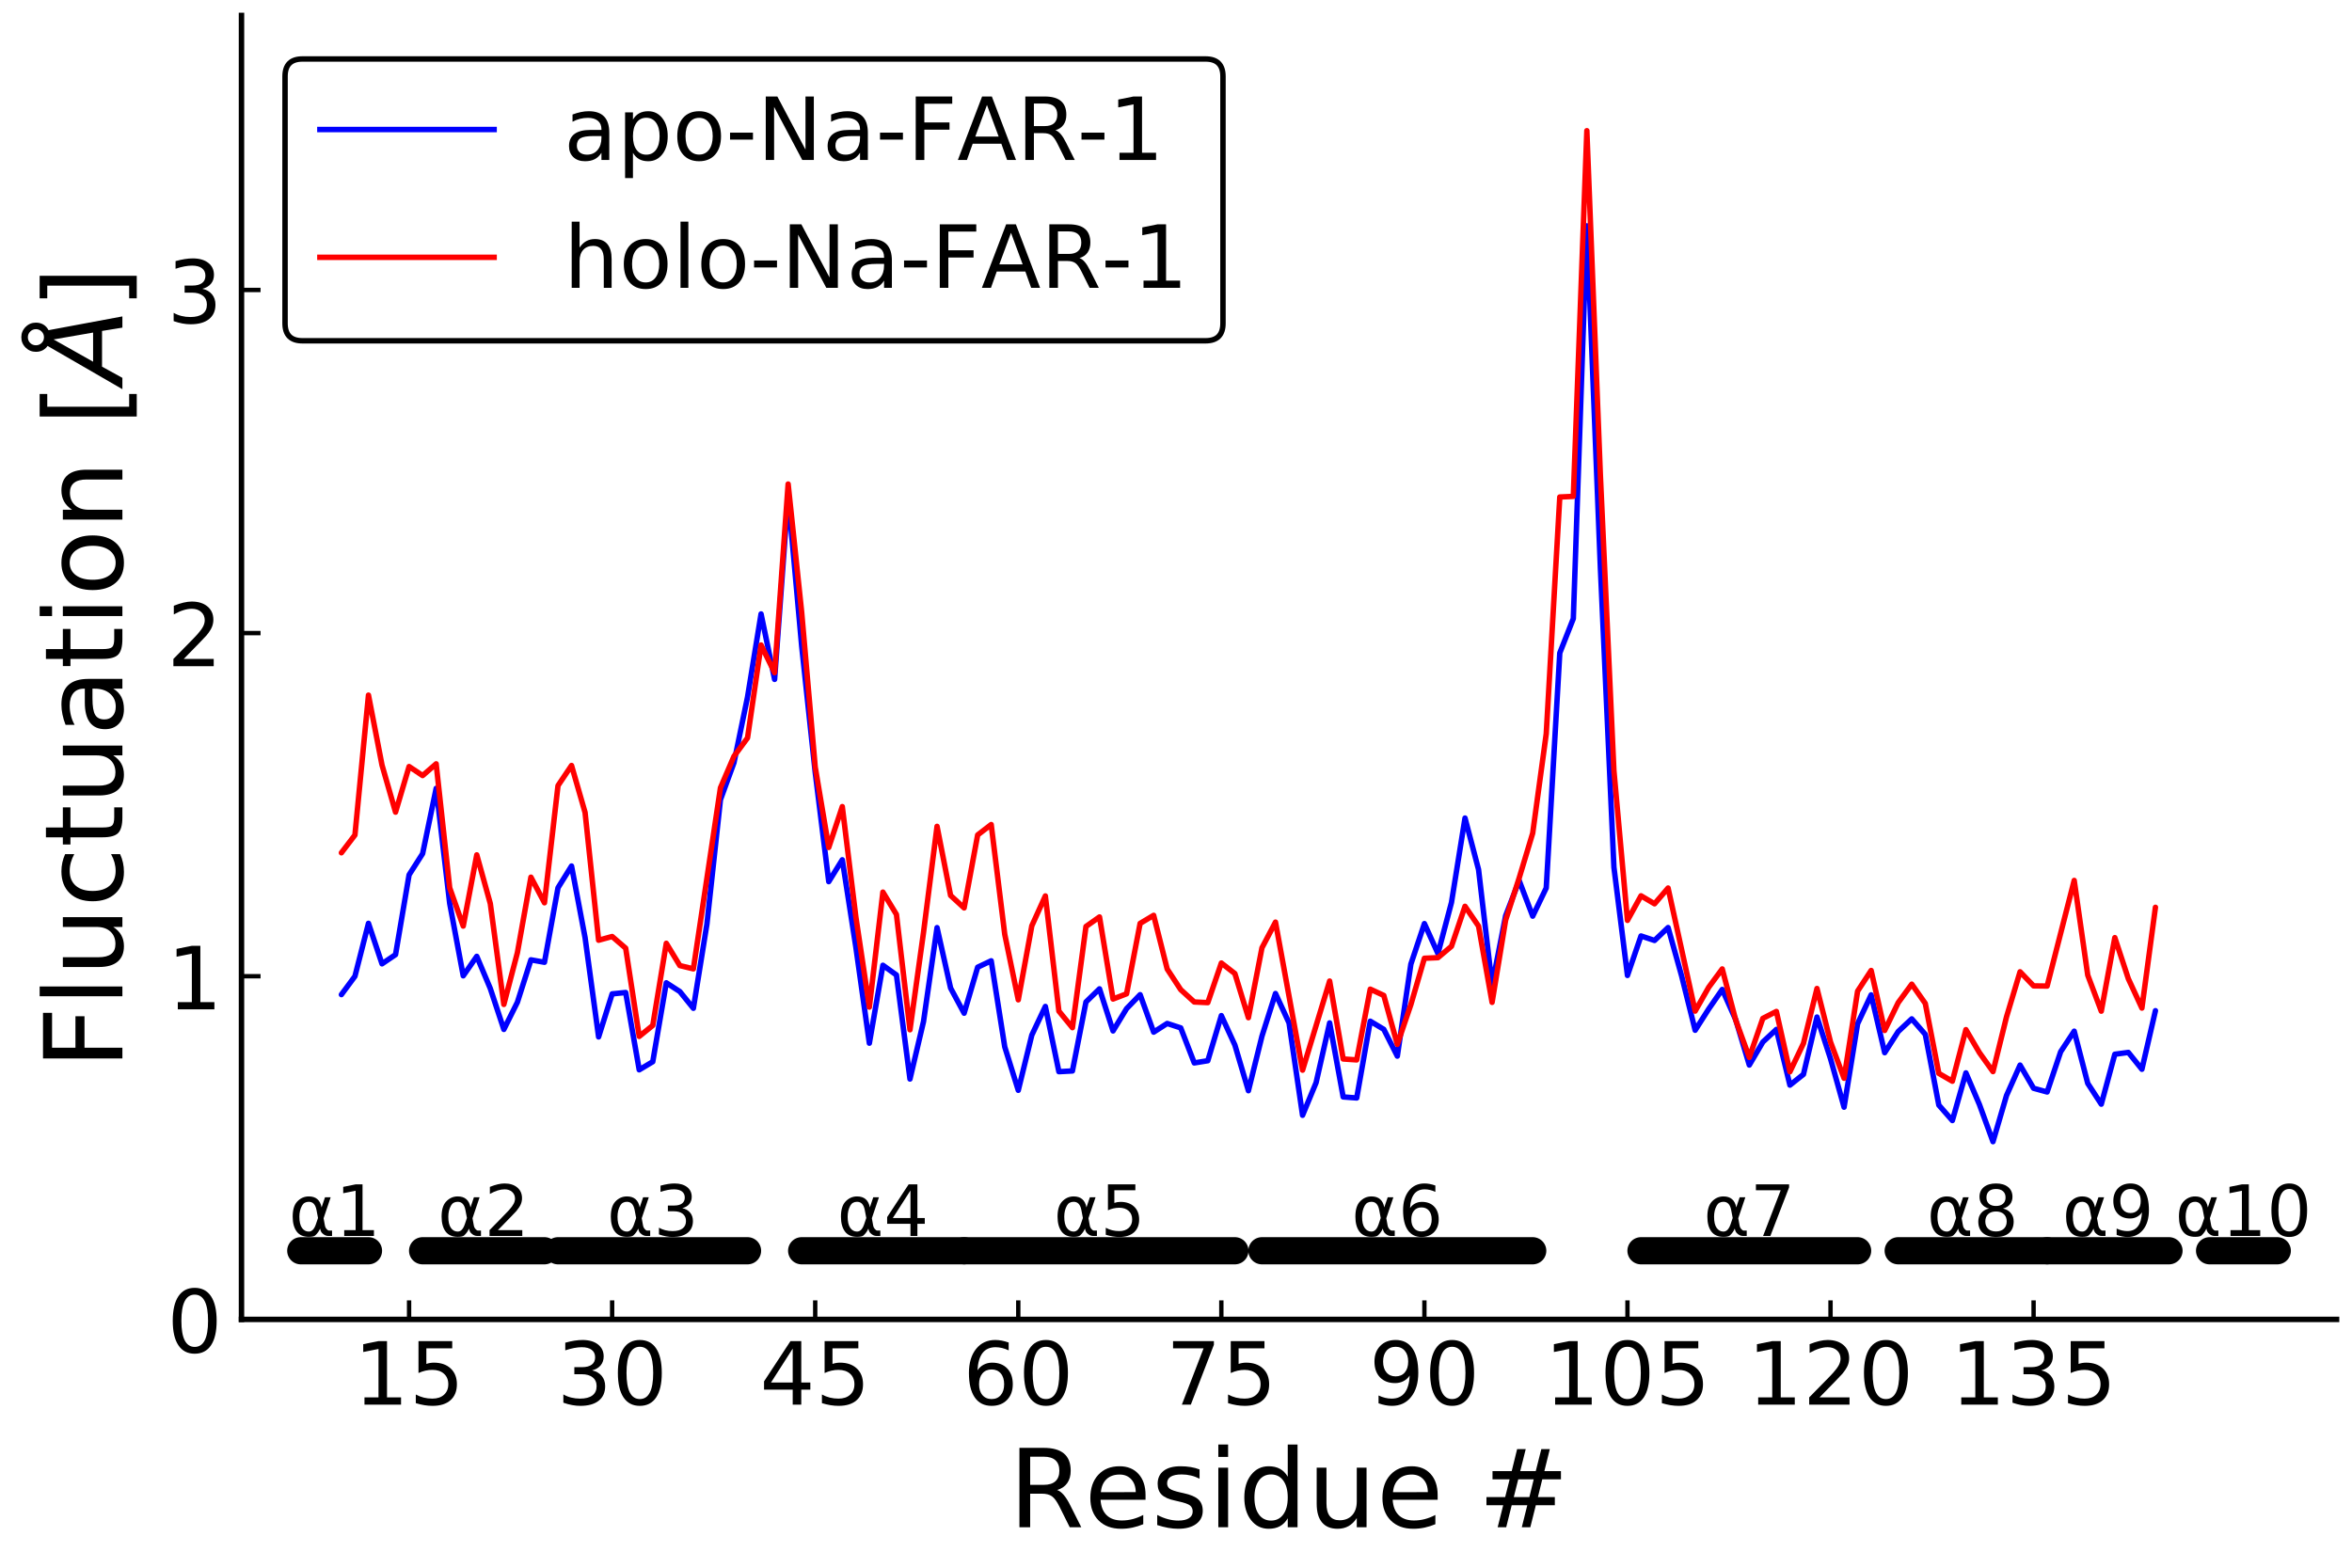 <?xml version="1.0" encoding="utf-8" standalone="no"?>
<!DOCTYPE svg PUBLIC "-//W3C//DTD SVG 1.1//EN"
  "http://www.w3.org/Graphics/SVG/1.1/DTD/svg11.dtd">
<!-- Created with matplotlib (http://matplotlib.org/) -->
<svg height="288pt" version="1.1" viewBox="0 0 432 288" width="432pt" xmlns="http://www.w3.org/2000/svg" xmlns:xlink="http://www.w3.org/1999/xlink">
 <defs>
  <style type="text/css">
*{stroke-linecap:butt;stroke-linejoin:round;}
  </style>
 </defs>
 <g id="figure_1">
  <g id="patch_1">
   <path d="M 0 288 
L 432 288 
L 432 0 
L 0 0 
z
" style="fill:#ffffff;"/>
  </g>
  <g id="axes_1">
   <g id="patch_2">
    <path d="M 44.355 242.385 
L 429.165 242.385 
L 429.165 2.835 
L 44.355 2.835 
z
" style="fill:#ffffff;"/>
   </g>
   <g id="line2d_1">
    <path clip-path="url(#pc7aaa15df4)" d="M 62.705 182.718 
L 65.192 179.352 
L 67.678 169.625 
L 70.165 177.064 
L 72.651 175.374 
L 75.138 160.717 
L 77.624 156.822 
L 80.111 144.831 
L 82.597 165.962 
L 85.084 179.27 
L 87.57 175.689 
L 90.057 181.603 
L 92.543 189.117 
L 95.03 184.124 
L 97.516 176.332 
L 100.003 176.78 
L 102.489 163.094 
L 104.976 159.097 
L 107.462 172.247 
L 109.949 190.491 
L 112.435 182.586 
L 114.922 182.334 
L 117.408 196.537 
L 119.895 195.049 
L 122.381 180.55 
L 124.868 182.157 
L 127.354 185.234 
L 129.841 169.764 
L 132.327 146.912 
L 134.814 140.11 
L 137.3 128.063 
L 139.787 112.788 
L 142.273 124.81 
L 144.76 91.065 
L 147.246 118.683 
L 149.733 141.9 
L 152.219 161.966 
L 154.706 157.95 
L 157.192 173.949 
L 159.679 191.645 
L 162.165 177.328 
L 164.652 179.112 
L 167.138 198.226 
L 169.625 187.667 
L 172.111 170.413 
L 174.598 181.514 
L 177.084 186.135 
L 179.571 177.688 
L 182.057 176.509 
L 184.544 192.313 
L 187.03 200.3 
L 189.517 190.157 
L 192.003 184.893 
L 194.49 196.877 
L 196.976 196.745 
L 199.463 184.074 
L 201.949 181.659 
L 204.436 189.394 
L 206.922 185.297 
L 209.409 182.731 
L 211.895 189.615 
L 214.382 188.02 
L 216.868 188.833 
L 219.355 195.27 
L 221.841 194.866 
L 224.328 186.576 
L 226.814 191.985 
L 229.301 200.376 
L 231.787 190.359 
L 234.274 182.517 
L 236.76 187.919 
L 239.246 204.889 
L 241.733 198.888 
L 244.219 187.919 
L 246.706 201.517 
L 249.192 201.706 
L 251.679 187.604 
L 254.165 189.098 
L 256.652 194.021 
L 259.138 177.127 
L 261.625 169.675 
L 264.111 175.179 
L 266.598 165.792 
L 269.084 150.284 
L 271.571 159.747 
L 274.057 180.96 
L 276.544 168.244 
L 279.03 161.77 
L 281.517 168.307 
L 284.003 163.132 
L 286.49 119.956 
L 288.976 113.646 
L 291.463 41.491 
L 293.949 104.322 
L 296.436 159.331 
L 298.922 179.201 
L 301.409 171.945 
L 303.895 172.771 
L 306.382 170.4 
L 308.868 179.276 
L 311.355 189.268 
L 313.841 185.366 
L 316.328 181.773 
L 318.814 187.358 
L 321.301 195.66 
L 323.787 191.43 
L 326.274 189.111 
L 328.76 199.348 
L 331.247 197.369 
L 333.733 186.841 
L 336.22 194.507 
L 338.706 203.402 
L 341.193 188.07 
L 343.679 182.769 
L 346.166 193.391 
L 348.652 189.501 
L 351.139 187.175 
L 353.625 190.031 
L 356.112 203.017 
L 358.598 205.854 
L 361.085 197.098 
L 363.571 202.923 
L 366.058 209.737 
L 368.544 201.258 
L 371.031 195.667 
L 373.517 199.928 
L 376.004 200.609 
L 378.49 193.214 
L 380.977 189.438 
L 383.463 199.027 
L 385.95 202.847 
L 388.436 193.675 
L 390.923 193.34 
L 393.409 196.436 
L 395.896 185.675 
L 395.896 185.675 
" style="fill:none;stroke:#0000ff;stroke-linecap:round;"/>
   </g>
   <g id="matplotlib.axis_1">
    <g id="xtick_1">
     <g id="line2d_2">
      <defs>
       <path d="M 0 0 
L 0 -3.5 
" id="me54f080205" style="stroke:#000000;stroke-width:0.8;"/>
      </defs>
      <g>
       <use style="stroke:#000000;stroke-width:0.8;" x="75.138" xlink:href="#me54f080205" y="242.385"/>
      </g>
     </g>
     <g id="text_1">
      <!-- 15 -->
      <defs>
       <path d="M 12.406 8.297 
L 28.516 8.297 
L 28.516 63.922 
L 10.984 60.406 
L 10.984 69.391 
L 28.422 72.906 
L 38.281 72.906 
L 38.281 8.297 
L 54.391 8.297 
L 54.391 0 
L 12.406 0 
z
" id="DejaVuSans-31"/>
       <path d="M 10.797 72.906 
L 49.516 72.906 
L 49.516 64.594 
L 19.828 64.594 
L 19.828 46.734 
Q 21.969 47.469 24.109 47.828 
Q 26.266 48.188 28.422 48.188 
Q 40.625 48.188 47.75 41.5 
Q 54.891 34.812 54.891 23.391 
Q 54.891 11.625 47.562 5.094 
Q 40.234 -1.422 26.906 -1.422 
Q 22.312 -1.422 17.547 -0.641 
Q 12.797 0.141 7.719 1.703 
L 7.719 11.625 
Q 12.109 9.234 16.797 8.062 
Q 21.484 6.891 26.703 6.891 
Q 35.156 6.891 40.078 11.328 
Q 45.016 15.766 45.016 23.391 
Q 45.016 31 40.078 35.438 
Q 35.156 39.891 26.703 39.891 
Q 22.75 39.891 18.812 39.016 
Q 14.891 38.141 10.797 36.281 
z
" id="DejaVuSans-35"/>
      </defs>
      <g transform="translate(64.958 258.043)scale(0.16 -0.16)">
       <use xlink:href="#DejaVuSans-31"/>
       <use x="63.623" xlink:href="#DejaVuSans-35"/>
      </g>
     </g>
    </g>
    <g id="xtick_2">
     <g id="line2d_3">
      <g>
       <use style="stroke:#000000;stroke-width:0.8;" x="112.435" xlink:href="#me54f080205" y="242.385"/>
      </g>
     </g>
     <g id="text_2">
      <!-- 30 -->
      <defs>
       <path d="M 40.578 39.312 
Q 47.656 37.797 51.625 33 
Q 55.609 28.219 55.609 21.188 
Q 55.609 10.406 48.188 4.484 
Q 40.766 -1.422 27.094 -1.422 
Q 22.516 -1.422 17.656 -0.516 
Q 12.797 0.391 7.625 2.203 
L 7.625 11.719 
Q 11.719 9.328 16.594 8.109 
Q 21.484 6.891 26.812 6.891 
Q 36.078 6.891 40.938 10.547 
Q 45.797 14.203 45.797 21.188 
Q 45.797 27.641 41.281 31.266 
Q 36.766 34.906 28.719 34.906 
L 20.219 34.906 
L 20.219 43.016 
L 29.109 43.016 
Q 36.375 43.016 40.234 45.922 
Q 44.094 48.828 44.094 54.297 
Q 44.094 59.906 40.109 62.906 
Q 36.141 65.922 28.719 65.922 
Q 24.656 65.922 20.016 65.031 
Q 15.375 64.156 9.812 62.312 
L 9.812 71.094 
Q 15.438 72.656 20.344 73.438 
Q 25.25 74.219 29.594 74.219 
Q 40.828 74.219 47.359 69.109 
Q 53.906 64.016 53.906 55.328 
Q 53.906 49.266 50.438 45.094 
Q 46.969 40.922 40.578 39.312 
z
" id="DejaVuSans-33"/>
       <path d="M 31.781 66.406 
Q 24.172 66.406 20.328 58.906 
Q 16.5 51.422 16.5 36.375 
Q 16.5 21.391 20.328 13.891 
Q 24.172 6.391 31.781 6.391 
Q 39.453 6.391 43.281 13.891 
Q 47.125 21.391 47.125 36.375 
Q 47.125 51.422 43.281 58.906 
Q 39.453 66.406 31.781 66.406 
z
M 31.781 74.219 
Q 44.047 74.219 50.516 64.516 
Q 56.984 54.828 56.984 36.375 
Q 56.984 17.969 50.516 8.266 
Q 44.047 -1.422 31.781 -1.422 
Q 19.531 -1.422 13.062 8.266 
Q 6.594 17.969 6.594 36.375 
Q 6.594 54.828 13.062 64.516 
Q 19.531 74.219 31.781 74.219 
z
" id="DejaVuSans-30"/>
      </defs>
      <g transform="translate(102.255 258.043)scale(0.16 -0.16)">
       <use xlink:href="#DejaVuSans-33"/>
       <use x="63.623" xlink:href="#DejaVuSans-30"/>
      </g>
     </g>
    </g>
    <g id="xtick_3">
     <g id="line2d_4">
      <g>
       <use style="stroke:#000000;stroke-width:0.8;" x="149.733" xlink:href="#me54f080205" y="242.385"/>
      </g>
     </g>
     <g id="text_3">
      <!-- 45 -->
      <defs>
       <path d="M 37.797 64.312 
L 12.891 25.391 
L 37.797 25.391 
z
M 35.203 72.906 
L 47.609 72.906 
L 47.609 25.391 
L 58.016 25.391 
L 58.016 17.188 
L 47.609 17.188 
L 47.609 0 
L 37.797 0 
L 37.797 17.188 
L 4.891 17.188 
L 4.891 26.703 
z
" id="DejaVuSans-34"/>
      </defs>
      <g transform="translate(139.553 258.043)scale(0.16 -0.16)">
       <use xlink:href="#DejaVuSans-34"/>
       <use x="63.623" xlink:href="#DejaVuSans-35"/>
      </g>
     </g>
    </g>
    <g id="xtick_4">
     <g id="line2d_5">
      <g>
       <use style="stroke:#000000;stroke-width:0.8;" x="187.03" xlink:href="#me54f080205" y="242.385"/>
      </g>
     </g>
     <g id="text_4">
      <!-- 60 -->
      <defs>
       <path d="M 33.016 40.375 
Q 26.375 40.375 22.484 35.828 
Q 18.609 31.297 18.609 23.391 
Q 18.609 15.531 22.484 10.953 
Q 26.375 6.391 33.016 6.391 
Q 39.656 6.391 43.531 10.953 
Q 47.406 15.531 47.406 23.391 
Q 47.406 31.297 43.531 35.828 
Q 39.656 40.375 33.016 40.375 
z
M 52.594 71.297 
L 52.594 62.312 
Q 48.875 64.062 45.094 64.984 
Q 41.312 65.922 37.594 65.922 
Q 27.828 65.922 22.672 59.328 
Q 17.531 52.734 16.797 39.406 
Q 19.672 43.656 24.016 45.922 
Q 28.375 48.188 33.594 48.188 
Q 44.578 48.188 50.953 41.516 
Q 57.328 34.859 57.328 23.391 
Q 57.328 12.156 50.688 5.359 
Q 44.047 -1.422 33.016 -1.422 
Q 20.359 -1.422 13.672 8.266 
Q 6.984 17.969 6.984 36.375 
Q 6.984 53.656 15.188 63.938 
Q 23.391 74.219 37.203 74.219 
Q 40.922 74.219 44.703 73.484 
Q 48.484 72.75 52.594 71.297 
z
" id="DejaVuSans-36"/>
      </defs>
      <g transform="translate(176.85 258.043)scale(0.16 -0.16)">
       <use xlink:href="#DejaVuSans-36"/>
       <use x="63.623" xlink:href="#DejaVuSans-30"/>
      </g>
     </g>
    </g>
    <g id="xtick_5">
     <g id="line2d_6">
      <g>
       <use style="stroke:#000000;stroke-width:0.8;" x="224.328" xlink:href="#me54f080205" y="242.385"/>
      </g>
     </g>
     <g id="text_5">
      <!-- 75 -->
      <defs>
       <path d="M 8.203 72.906 
L 55.078 72.906 
L 55.078 68.703 
L 28.609 0 
L 18.312 0 
L 43.219 64.594 
L 8.203 64.594 
z
" id="DejaVuSans-37"/>
      </defs>
      <g transform="translate(214.148 258.043)scale(0.16 -0.16)">
       <use xlink:href="#DejaVuSans-37"/>
       <use x="63.623" xlink:href="#DejaVuSans-35"/>
      </g>
     </g>
    </g>
    <g id="xtick_6">
     <g id="line2d_7">
      <g>
       <use style="stroke:#000000;stroke-width:0.8;" x="261.625" xlink:href="#me54f080205" y="242.385"/>
      </g>
     </g>
     <g id="text_6">
      <!-- 90 -->
      <defs>
       <path d="M 10.984 1.516 
L 10.984 10.5 
Q 14.703 8.734 18.5 7.812 
Q 22.312 6.891 25.984 6.891 
Q 35.75 6.891 40.891 13.453 
Q 46.047 20.016 46.781 33.406 
Q 43.953 29.203 39.594 26.953 
Q 35.25 24.703 29.984 24.703 
Q 19.047 24.703 12.672 31.312 
Q 6.297 37.938 6.297 49.422 
Q 6.297 60.641 12.938 67.422 
Q 19.578 74.219 30.609 74.219 
Q 43.266 74.219 49.922 64.516 
Q 56.594 54.828 56.594 36.375 
Q 56.594 19.141 48.406 8.859 
Q 40.234 -1.422 26.422 -1.422 
Q 22.703 -1.422 18.891 -0.688 
Q 15.094 0.047 10.984 1.516 
z
M 30.609 32.422 
Q 37.25 32.422 41.125 36.953 
Q 45.016 41.5 45.016 49.422 
Q 45.016 57.281 41.125 61.844 
Q 37.25 66.406 30.609 66.406 
Q 23.969 66.406 20.094 61.844 
Q 16.219 57.281 16.219 49.422 
Q 16.219 41.5 20.094 36.953 
Q 23.969 32.422 30.609 32.422 
z
" id="DejaVuSans-39"/>
      </defs>
      <g transform="translate(251.445 258.043)scale(0.16 -0.16)">
       <use xlink:href="#DejaVuSans-39"/>
       <use x="63.623" xlink:href="#DejaVuSans-30"/>
      </g>
     </g>
    </g>
    <g id="xtick_7">
     <g id="line2d_8">
      <g>
       <use style="stroke:#000000;stroke-width:0.8;" x="298.922" xlink:href="#me54f080205" y="242.385"/>
      </g>
     </g>
     <g id="text_7">
      <!-- 105 -->
      <g transform="translate(283.652 258.043)scale(0.16 -0.16)">
       <use xlink:href="#DejaVuSans-31"/>
       <use x="63.623" xlink:href="#DejaVuSans-30"/>
       <use x="127.246" xlink:href="#DejaVuSans-35"/>
      </g>
     </g>
    </g>
    <g id="xtick_8">
     <g id="line2d_9">
      <g>
       <use style="stroke:#000000;stroke-width:0.8;" x="336.22" xlink:href="#me54f080205" y="242.385"/>
      </g>
     </g>
     <g id="text_8">
      <!-- 120 -->
      <defs>
       <path d="M 19.188 8.297 
L 53.609 8.297 
L 53.609 0 
L 7.328 0 
L 7.328 8.297 
Q 12.938 14.109 22.625 23.891 
Q 32.328 33.688 34.812 36.531 
Q 39.547 41.844 41.422 45.531 
Q 43.312 49.219 43.312 52.781 
Q 43.312 58.594 39.234 62.25 
Q 35.156 65.922 28.609 65.922 
Q 23.969 65.922 18.812 64.312 
Q 13.672 62.703 7.812 59.422 
L 7.812 69.391 
Q 13.766 71.781 18.938 73 
Q 24.125 74.219 28.422 74.219 
Q 39.75 74.219 46.484 68.547 
Q 53.219 62.891 53.219 53.422 
Q 53.219 48.922 51.531 44.891 
Q 49.859 40.875 45.406 35.406 
Q 44.188 33.984 37.641 27.219 
Q 31.109 20.453 19.188 8.297 
z
" id="DejaVuSans-32"/>
      </defs>
      <g transform="translate(320.95 258.043)scale(0.16 -0.16)">
       <use xlink:href="#DejaVuSans-31"/>
       <use x="63.623" xlink:href="#DejaVuSans-32"/>
       <use x="127.246" xlink:href="#DejaVuSans-30"/>
      </g>
     </g>
    </g>
    <g id="xtick_9">
     <g id="line2d_10">
      <g>
       <use style="stroke:#000000;stroke-width:0.8;" x="373.517" xlink:href="#me54f080205" y="242.385"/>
      </g>
     </g>
     <g id="text_9">
      <!-- 135 -->
      <g transform="translate(358.247 258.043)scale(0.16 -0.16)">
       <use xlink:href="#DejaVuSans-31"/>
       <use x="63.623" xlink:href="#DejaVuSans-33"/>
       <use x="127.246" xlink:href="#DejaVuSans-35"/>
      </g>
     </g>
    </g>
    <g id="text_10">
     <!-- Residue # -->
     <defs>
      <path d="M 44.391 34.188 
Q 47.562 33.109 50.562 29.594 
Q 53.562 26.078 56.594 19.922 
L 66.609 0 
L 56 0 
L 46.688 18.703 
Q 43.062 26.031 39.672 28.422 
Q 36.281 30.812 30.422 30.812 
L 19.672 30.812 
L 19.672 0 
L 9.812 0 
L 9.812 72.906 
L 32.078 72.906 
Q 44.578 72.906 50.734 67.672 
Q 56.891 62.453 56.891 51.906 
Q 56.891 45.016 53.688 40.469 
Q 50.484 35.938 44.391 34.188 
z
M 19.672 64.797 
L 19.672 38.922 
L 32.078 38.922 
Q 39.203 38.922 42.844 42.219 
Q 46.484 45.516 46.484 51.906 
Q 46.484 58.297 42.844 61.547 
Q 39.203 64.797 32.078 64.797 
z
" id="DejaVuSans-52"/>
      <path d="M 56.203 29.594 
L 56.203 25.203 
L 14.891 25.203 
Q 15.484 15.922 20.484 11.062 
Q 25.484 6.203 34.422 6.203 
Q 39.594 6.203 44.453 7.469 
Q 49.312 8.734 54.109 11.281 
L 54.109 2.781 
Q 49.266 0.734 44.188 -0.344 
Q 39.109 -1.422 33.891 -1.422 
Q 20.797 -1.422 13.156 6.188 
Q 5.516 13.812 5.516 26.812 
Q 5.516 40.234 12.766 48.109 
Q 20.016 56 32.328 56 
Q 43.359 56 49.781 48.891 
Q 56.203 41.797 56.203 29.594 
z
M 47.219 32.234 
Q 47.125 39.594 43.094 43.984 
Q 39.062 48.391 32.422 48.391 
Q 24.906 48.391 20.391 44.141 
Q 15.875 39.891 15.188 32.172 
z
" id="DejaVuSans-65"/>
      <path d="M 44.281 53.078 
L 44.281 44.578 
Q 40.484 46.531 36.375 47.5 
Q 32.281 48.484 27.875 48.484 
Q 21.188 48.484 17.844 46.438 
Q 14.5 44.391 14.5 40.281 
Q 14.5 37.156 16.891 35.375 
Q 19.281 33.594 26.516 31.984 
L 29.594 31.297 
Q 39.156 29.25 43.188 25.516 
Q 47.219 21.781 47.219 15.094 
Q 47.219 7.469 41.188 3.016 
Q 35.156 -1.422 24.609 -1.422 
Q 20.219 -1.422 15.453 -0.562 
Q 10.688 0.297 5.422 2 
L 5.422 11.281 
Q 10.406 8.688 15.234 7.391 
Q 20.062 6.109 24.812 6.109 
Q 31.156 6.109 34.562 8.281 
Q 37.984 10.453 37.984 14.406 
Q 37.984 18.062 35.516 20.016 
Q 33.062 21.969 24.703 23.781 
L 21.578 24.516 
Q 13.234 26.266 9.516 29.906 
Q 5.812 33.547 5.812 39.891 
Q 5.812 47.609 11.281 51.797 
Q 16.75 56 26.812 56 
Q 31.781 56 36.172 55.266 
Q 40.578 54.547 44.281 53.078 
z
" id="DejaVuSans-73"/>
      <path d="M 9.422 54.688 
L 18.406 54.688 
L 18.406 0 
L 9.422 0 
z
M 9.422 75.984 
L 18.406 75.984 
L 18.406 64.594 
L 9.422 64.594 
z
" id="DejaVuSans-69"/>
      <path d="M 45.406 46.391 
L 45.406 75.984 
L 54.391 75.984 
L 54.391 0 
L 45.406 0 
L 45.406 8.203 
Q 42.578 3.328 38.25 0.953 
Q 33.938 -1.422 27.875 -1.422 
Q 17.969 -1.422 11.734 6.484 
Q 5.516 14.406 5.516 27.297 
Q 5.516 40.188 11.734 48.094 
Q 17.969 56 27.875 56 
Q 33.938 56 38.25 53.625 
Q 42.578 51.266 45.406 46.391 
z
M 14.797 27.297 
Q 14.797 17.391 18.875 11.75 
Q 22.953 6.109 30.078 6.109 
Q 37.203 6.109 41.297 11.75 
Q 45.406 17.391 45.406 27.297 
Q 45.406 37.203 41.297 42.844 
Q 37.203 48.484 30.078 48.484 
Q 22.953 48.484 18.875 42.844 
Q 14.797 37.203 14.797 27.297 
z
" id="DejaVuSans-64"/>
      <path d="M 8.5 21.578 
L 8.5 54.688 
L 17.484 54.688 
L 17.484 21.922 
Q 17.484 14.156 20.5 10.266 
Q 23.531 6.391 29.594 6.391 
Q 36.859 6.391 41.078 11.031 
Q 45.312 15.672 45.312 23.688 
L 45.312 54.688 
L 54.297 54.688 
L 54.297 0 
L 45.312 0 
L 45.312 8.406 
Q 42.047 3.422 37.719 1 
Q 33.406 -1.422 27.688 -1.422 
Q 18.266 -1.422 13.375 4.438 
Q 8.5 10.297 8.5 21.578 
z
M 31.109 56 
z
" id="DejaVuSans-75"/>
      <path id="DejaVuSans-20"/>
      <path d="M 51.125 44 
L 36.922 44 
L 32.812 27.688 
L 47.125 27.688 
z
M 43.797 71.781 
L 38.719 51.516 
L 52.984 51.516 
L 58.109 71.781 
L 65.922 71.781 
L 60.891 51.516 
L 76.125 51.516 
L 76.125 44 
L 58.984 44 
L 54.984 27.688 
L 70.516 27.688 
L 70.516 20.219 
L 53.078 20.219 
L 48 0 
L 40.188 0 
L 45.219 20.219 
L 30.906 20.219 
L 25.875 0 
L 18.016 0 
L 23.094 20.219 
L 7.719 20.219 
L 7.719 27.688 
L 24.906 27.688 
L 29 44 
L 13.281 44 
L 13.281 51.516 
L 30.906 51.516 
L 35.891 71.781 
z
" id="DejaVuSans-23"/>
     </defs>
     <g transform="translate(185.28 280.567)scale(0.2 -0.2)">
      <use xlink:href="#DejaVuSans-52"/>
      <use x="69.42" xlink:href="#DejaVuSans-65"/>
      <use x="130.943" xlink:href="#DejaVuSans-73"/>
      <use x="183.043" xlink:href="#DejaVuSans-69"/>
      <use x="210.826" xlink:href="#DejaVuSans-64"/>
      <use x="274.303" xlink:href="#DejaVuSans-75"/>
      <use x="337.682" xlink:href="#DejaVuSans-65"/>
      <use x="399.205" xlink:href="#DejaVuSans-20"/>
      <use x="430.992" xlink:href="#DejaVuSans-23"/>
     </g>
    </g>
   </g>
   <g id="matplotlib.axis_2">
    <g id="ytick_1">
     <g id="line2d_11">
      <defs>
       <path d="M 0 0 
L 3.5 0 
" id="m2b43a409d4" style="stroke:#000000;stroke-width:0.8;"/>
      </defs>
      <g>
       <use style="stroke:#000000;stroke-width:0.8;" x="44.355" xlink:href="#m2b43a409d4" y="242.385"/>
      </g>
     </g>
     <g id="text_11">
      <!-- 0 -->
      <g transform="translate(30.675 248.464)scale(0.16 -0.16)">
       <use xlink:href="#DejaVuSans-30"/>
      </g>
     </g>
    </g>
    <g id="ytick_2">
     <g id="line2d_12">
      <g>
       <use style="stroke:#000000;stroke-width:0.8;" x="44.355" xlink:href="#m2b43a409d4" y="179.346"/>
      </g>
     </g>
     <g id="text_12">
      <!-- 1 -->
      <g transform="translate(30.675 185.424)scale(0.16 -0.16)">
       <use xlink:href="#DejaVuSans-31"/>
      </g>
     </g>
    </g>
    <g id="ytick_3">
     <g id="line2d_13">
      <g>
       <use style="stroke:#000000;stroke-width:0.8;" x="44.355" xlink:href="#m2b43a409d4" y="116.306"/>
      </g>
     </g>
     <g id="text_13">
      <!-- 2 -->
      <g transform="translate(30.675 122.385)scale(0.16 -0.16)">
       <use xlink:href="#DejaVuSans-32"/>
      </g>
     </g>
    </g>
    <g id="ytick_4">
     <g id="line2d_14">
      <g>
       <use style="stroke:#000000;stroke-width:0.8;" x="44.355" xlink:href="#m2b43a409d4" y="53.266"/>
      </g>
     </g>
     <g id="text_14">
      <!-- 3 -->
      <g transform="translate(30.675 59.345)scale(0.16 -0.16)">
       <use xlink:href="#DejaVuSans-33"/>
      </g>
     </g>
    </g>
    <g id="text_15">
     <!-- Fluctuation $[\AA]$ -->
     <defs>
      <path d="M 9.812 72.906 
L 51.703 72.906 
L 51.703 64.594 
L 19.672 64.594 
L 19.672 43.109 
L 48.578 43.109 
L 48.578 34.812 
L 19.672 34.812 
L 19.672 0 
L 9.812 0 
z
" id="DejaVuSans-46"/>
      <path d="M 9.422 75.984 
L 18.406 75.984 
L 18.406 0 
L 9.422 0 
z
" id="DejaVuSans-6c"/>
      <path d="M 48.781 52.594 
L 48.781 44.188 
Q 44.969 46.297 41.141 47.344 
Q 37.312 48.391 33.406 48.391 
Q 24.656 48.391 19.812 42.844 
Q 14.984 37.312 14.984 27.297 
Q 14.984 17.281 19.812 11.734 
Q 24.656 6.203 33.406 6.203 
Q 37.312 6.203 41.141 7.25 
Q 44.969 8.297 48.781 10.406 
L 48.781 2.094 
Q 45.016 0.344 40.984 -0.531 
Q 36.969 -1.422 32.422 -1.422 
Q 20.062 -1.422 12.781 6.344 
Q 5.516 14.109 5.516 27.297 
Q 5.516 40.672 12.859 48.328 
Q 20.219 56 33.016 56 
Q 37.156 56 41.109 55.141 
Q 45.062 54.297 48.781 52.594 
z
" id="DejaVuSans-63"/>
      <path d="M 18.312 70.219 
L 18.312 54.688 
L 36.812 54.688 
L 36.812 47.703 
L 18.312 47.703 
L 18.312 18.016 
Q 18.312 11.328 20.141 9.422 
Q 21.969 7.516 27.594 7.516 
L 36.812 7.516 
L 36.812 0 
L 27.594 0 
Q 17.188 0 13.234 3.875 
Q 9.281 7.766 9.281 18.016 
L 9.281 47.703 
L 2.688 47.703 
L 2.688 54.688 
L 9.281 54.688 
L 9.281 70.219 
z
" id="DejaVuSans-74"/>
      <path d="M 34.281 27.484 
Q 23.391 27.484 19.188 25 
Q 14.984 22.516 14.984 16.5 
Q 14.984 11.719 18.141 8.906 
Q 21.297 6.109 26.703 6.109 
Q 34.188 6.109 38.703 11.406 
Q 43.219 16.703 43.219 25.484 
L 43.219 27.484 
z
M 52.203 31.203 
L 52.203 0 
L 43.219 0 
L 43.219 8.297 
Q 40.141 3.328 35.547 0.953 
Q 30.953 -1.422 24.312 -1.422 
Q 15.922 -1.422 10.953 3.297 
Q 6 8.016 6 15.922 
Q 6 25.141 12.172 29.828 
Q 18.359 34.516 30.609 34.516 
L 43.219 34.516 
L 43.219 35.406 
Q 43.219 41.609 39.141 45 
Q 35.062 48.391 27.688 48.391 
Q 23 48.391 18.547 47.266 
Q 14.109 46.141 10.016 43.891 
L 10.016 52.203 
Q 14.938 54.109 19.578 55.047 
Q 24.219 56 28.609 56 
Q 40.484 56 46.344 49.844 
Q 52.203 43.703 52.203 31.203 
z
" id="DejaVuSans-61"/>
      <path d="M 30.609 48.391 
Q 23.391 48.391 19.188 42.75 
Q 14.984 37.109 14.984 27.297 
Q 14.984 17.484 19.156 11.844 
Q 23.344 6.203 30.609 6.203 
Q 37.797 6.203 41.984 11.859 
Q 46.188 17.531 46.188 27.297 
Q 46.188 37.016 41.984 42.703 
Q 37.797 48.391 30.609 48.391 
z
M 30.609 56 
Q 42.328 56 49.016 48.375 
Q 55.719 40.766 55.719 27.297 
Q 55.719 13.875 49.016 6.219 
Q 42.328 -1.422 30.609 -1.422 
Q 18.844 -1.422 12.172 6.219 
Q 5.516 13.875 5.516 27.297 
Q 5.516 40.766 12.172 48.375 
Q 18.844 56 30.609 56 
z
" id="DejaVuSans-6f"/>
      <path d="M 54.891 33.016 
L 54.891 0 
L 45.906 0 
L 45.906 32.719 
Q 45.906 40.484 42.875 44.328 
Q 39.844 48.188 33.797 48.188 
Q 26.516 48.188 22.312 43.547 
Q 18.109 38.922 18.109 30.906 
L 18.109 0 
L 9.078 0 
L 9.078 54.688 
L 18.109 54.688 
L 18.109 46.188 
Q 21.344 51.125 25.703 53.562 
Q 30.078 56 35.797 56 
Q 45.219 56 50.047 50.172 
Q 54.891 44.344 54.891 33.016 
z
" id="DejaVuSans-6e"/>
      <path d="M 8.594 75.984 
L 29.297 75.984 
L 29.297 69 
L 17.578 69 
L 17.578 -6.203 
L 29.297 -6.203 
L 29.297 -13.188 
L 8.594 -13.188 
z
" id="DejaVuSans-5b"/>
      <path d="M 49.812 79.391 
Q 49.812 82.469 47.625 84.641 
Q 45.453 86.812 42.391 86.812 
Q 39.266 86.812 37.141 84.688 
Q 35.016 82.562 35.016 79.391 
Q 35.016 76.312 37.141 74.156 
Q 39.266 72.016 42.391 72.016 
Q 45.453 72.016 47.625 74.156 
Q 49.812 76.312 49.812 79.391 
z
M 34.422 68.703 
Q 31.781 70.516 30.391 73.266 
Q 29 76.031 29 79.391 
Q 29 84.969 32.906 88.891 
Q 36.812 92.828 42.391 92.828 
Q 47.953 92.828 51.875 88.891 
Q 55.812 84.969 55.812 79.391 
Q 55.812 75.531 54.031 72.547 
Q 52.25 69.578 48.875 67.828 
L 61.531 0 
L 51.219 0 
L 48.188 18.703 
L 15.375 18.703 
L 5.078 0 
L -5.328 0 
z
M 40.375 63.188 
L 19.922 26.906 
L 46.688 26.906 
z
" id="DejaVuSans-Oblique-c5"/>
      <path d="M 30.422 75.984 
L 30.422 -13.188 
L 9.719 -13.188 
L 9.719 -6.203 
L 21.391 -6.203 
L 21.391 69 
L 9.719 69 
L 9.719 75.984 
z
" id="DejaVuSans-5d"/>
     </defs>
     <g transform="translate(22.515 196.41)rotate(-90)scale(0.2 -0.2)">
      <use transform="translate(0 0.172)" xlink:href="#DejaVuSans-46"/>
      <use transform="translate(57.52 0.172)" xlink:href="#DejaVuSans-6c"/>
      <use transform="translate(85.303 0.172)" xlink:href="#DejaVuSans-75"/>
      <use transform="translate(148.682 0.172)" xlink:href="#DejaVuSans-63"/>
      <use transform="translate(203.662 0.172)" xlink:href="#DejaVuSans-74"/>
      <use transform="translate(242.871 0.172)" xlink:href="#DejaVuSans-75"/>
      <use transform="translate(306.25 0.172)" xlink:href="#DejaVuSans-61"/>
      <use transform="translate(367.529 0.172)" xlink:href="#DejaVuSans-74"/>
      <use transform="translate(406.738 0.172)" xlink:href="#DejaVuSans-69"/>
      <use transform="translate(434.521 0.172)" xlink:href="#DejaVuSans-6f"/>
      <use transform="translate(495.703 0.172)" xlink:href="#DejaVuSans-6e"/>
      <use transform="translate(559.082 0.172)" xlink:href="#DejaVuSans-20"/>
      <use transform="translate(590.869 0.172)" xlink:href="#DejaVuSans-5b"/>
      <use transform="translate(629.883 0.172)" xlink:href="#DejaVuSans-Oblique-c5"/>
      <use transform="translate(698.291 0.172)" xlink:href="#DejaVuSans-5d"/>
     </g>
    </g>
   </g>
   <g id="line2d_15">
    <path clip-path="url(#pc7aaa15df4)" d="M 62.705 156.664 
L 65.192 153.399 
L 67.678 127.704 
L 70.165 140.557 
L 72.651 149.2 
L 75.138 140.822 
L 77.624 142.48 
L 80.111 140.324 
L 82.597 163.107 
L 85.084 170.129 
L 87.57 157.049 
L 90.057 166 
L 92.543 184.521 
L 95.03 175.027 
L 97.516 161.146 
L 100.003 165.849 
L 102.489 144.327 
L 104.976 140.627 
L 107.462 149.257 
L 109.949 172.727 
L 112.435 172.046 
L 114.922 174.189 
L 117.408 190.397 
L 119.895 188.386 
L 122.381 173.294 
L 124.868 177.385 
L 127.354 177.99 
L 132.327 144.731 
L 134.814 138.931 
L 137.3 135.565 
L 139.787 118.494 
L 142.273 123.581 
L 144.76 88.922 
L 147.246 112.48 
L 149.733 140.904 
L 152.219 155.687 
L 154.706 148.179 
L 157.192 168.402 
L 159.679 185.013 
L 162.165 163.888 
L 164.652 167.992 
L 167.138 189.18 
L 169.625 171.296 
L 172.111 151.81 
L 174.598 164.506 
L 177.084 166.794 
L 179.571 153.386 
L 182.057 151.476 
L 184.544 171.642 
L 187.03 183.677 
L 189.517 170.085 
L 192.003 164.594 
L 194.49 185.757 
L 196.976 188.795 
L 199.463 170.205 
L 201.949 168.452 
L 204.436 183.532 
L 206.922 182.573 
L 209.409 169.638 
L 211.895 168.156 
L 214.382 178.022 
L 216.868 181.811 
L 219.355 184.074 
L 221.841 184.193 
L 224.328 176.919 
L 226.814 178.854 
L 229.301 186.961 
L 231.787 174.132 
L 234.274 169.404 
L 239.246 196.6 
L 244.219 180.228 
L 246.706 194.545 
L 249.192 194.715 
L 251.679 181.716 
L 254.165 182.87 
L 256.652 191.865 
L 259.138 184.559 
L 261.625 176.042 
L 264.111 175.935 
L 266.598 173.842 
L 269.084 166.498 
L 271.571 170.136 
L 274.057 184.143 
L 276.544 169.039 
L 279.03 161.297 
L 281.517 153.058 
L 284.003 134.802 
L 286.49 91.305 
L 288.976 91.191 
L 291.463 24.01 
L 293.949 87.327 
L 296.436 141.604 
L 298.922 169.083 
L 301.409 164.569 
L 303.895 166.038 
L 306.382 163.138 
L 311.355 185.751 
L 313.841 181.376 
L 316.328 178.003 
L 318.814 187.44 
L 321.301 194.261 
L 323.787 187.087 
L 326.274 185.814 
L 328.76 196.896 
L 331.247 191.683 
L 333.733 181.596 
L 336.22 191.43 
L 338.706 198.087 
L 341.193 182.082 
L 343.679 178.287 
L 346.166 189.306 
L 348.652 184.193 
L 351.139 180.802 
L 353.625 184.345 
L 356.112 197.192 
L 358.598 198.63 
L 361.085 189.155 
L 363.571 193.391 
L 366.058 196.864 
L 368.544 186.81 
L 371.031 178.526 
L 373.517 181.117 
L 376.004 181.149 
L 380.977 161.745 
L 383.463 179.144 
L 385.95 185.763 
L 388.436 172.254 
L 390.923 179.812 
L 393.409 185.196 
L 395.896 166.681 
L 395.896 166.681 
" style="fill:none;stroke:#ff0000;stroke-linecap:round;"/>
   </g>
   <g id="patch_3">
    <path d="M 44.355 242.385 
L 44.355 2.835 
" style="fill:none;stroke:#000000;stroke-linecap:square;stroke-linejoin:miter;"/>
   </g>
   <g id="patch_4">
    <path d="M 44.355 242.385 
L 429.165 242.385 
" style="fill:none;stroke:#000000;stroke-linecap:square;stroke-linejoin:miter;"/>
   </g>
   <g id="line2d_16">
    <path clip-path="url(#pc7aaa15df4)" d="M 55.246 229.777 
L 57.732 229.777 
L 60.219 229.777 
L 62.705 229.777 
L 65.192 229.777 
L 67.678 229.777 
" style="fill:none;stroke:#000000;stroke-linecap:round;stroke-width:5;"/>
   </g>
   <g id="line2d_17">
    <path clip-path="url(#pc7aaa15df4)" d="M 77.624 229.777 
L 80.111 229.777 
L 82.597 229.777 
L 85.084 229.777 
L 87.57 229.777 
L 90.057 229.777 
L 92.543 229.777 
L 95.03 229.777 
L 97.516 229.777 
L 100.003 229.777 
" style="fill:none;stroke:#000000;stroke-linecap:round;stroke-width:5;"/>
   </g>
   <g id="line2d_18">
    <path clip-path="url(#pc7aaa15df4)" d="M 102.489 229.777 
L 104.976 229.777 
L 107.462 229.777 
L 109.949 229.777 
L 112.435 229.777 
L 114.922 229.777 
L 117.408 229.777 
L 119.895 229.777 
L 122.381 229.777 
L 124.868 229.777 
L 127.354 229.777 
L 129.841 229.777 
L 132.327 229.777 
L 134.814 229.777 
L 137.3 229.777 
" style="fill:none;stroke:#000000;stroke-linecap:round;stroke-width:5;"/>
   </g>
   <g id="line2d_19">
    <path clip-path="url(#pc7aaa15df4)" d="M 147.246 229.777 
L 149.733 229.777 
L 152.219 229.777 
L 154.706 229.777 
L 157.192 229.777 
L 159.679 229.777 
L 162.165 229.777 
L 164.652 229.777 
L 167.138 229.777 
L 169.625 229.777 
L 172.111 229.777 
L 174.598 229.777 
L 177.084 229.777 
" style="fill:none;stroke:#000000;stroke-linecap:round;stroke-width:5;"/>
   </g>
   <g id="line2d_20">
    <path clip-path="url(#pc7aaa15df4)" d="M 177.084 229.777 
L 179.571 229.777 
L 182.057 229.777 
L 184.544 229.777 
L 187.03 229.777 
L 189.517 229.777 
L 192.003 229.777 
L 194.49 229.777 
L 196.976 229.777 
L 199.463 229.777 
L 201.949 229.777 
L 204.436 229.777 
L 206.922 229.777 
L 209.409 229.777 
L 211.895 229.777 
L 214.382 229.777 
L 216.868 229.777 
L 219.355 229.777 
L 221.841 229.777 
L 224.328 229.777 
L 226.814 229.777 
" style="fill:none;stroke:#000000;stroke-linecap:round;stroke-width:5;"/>
   </g>
   <g id="line2d_21">
    <path clip-path="url(#pc7aaa15df4)" d="M 231.787 229.777 
L 234.274 229.777 
L 236.76 229.777 
L 239.246 229.777 
L 241.733 229.777 
L 244.219 229.777 
L 246.706 229.777 
L 249.192 229.777 
L 251.679 229.777 
L 254.165 229.777 
L 256.652 229.777 
L 259.138 229.777 
L 261.625 229.777 
L 264.111 229.777 
L 266.598 229.777 
L 269.084 229.777 
L 271.571 229.777 
L 274.057 229.777 
L 276.544 229.777 
L 279.03 229.777 
L 281.517 229.777 
" style="fill:none;stroke:#000000;stroke-linecap:round;stroke-width:5;"/>
   </g>
   <g id="line2d_22">
    <path clip-path="url(#pc7aaa15df4)" d="M 301.409 229.777 
L 303.895 229.777 
L 306.382 229.777 
L 308.868 229.777 
L 311.355 229.777 
L 313.841 229.777 
L 316.328 229.777 
L 318.814 229.777 
L 321.301 229.777 
L 323.787 229.777 
L 326.274 229.777 
L 328.76 229.777 
L 331.247 229.777 
L 333.733 229.777 
L 336.22 229.777 
L 338.706 229.777 
L 341.193 229.777 
" style="fill:none;stroke:#000000;stroke-linecap:round;stroke-width:5;"/>
   </g>
   <g id="line2d_23">
    <path clip-path="url(#pc7aaa15df4)" d="M 348.652 229.777 
L 351.139 229.777 
L 353.625 229.777 
L 356.112 229.777 
L 358.598 229.777 
L 361.085 229.777 
L 363.571 229.777 
L 366.058 229.777 
L 368.544 229.777 
L 371.031 229.777 
L 373.517 229.777 
L 376.004 229.777 
" style="fill:none;stroke:#000000;stroke-linecap:round;stroke-width:5;"/>
   </g>
   <g id="line2d_24">
    <path clip-path="url(#pc7aaa15df4)" d="M 376.004 229.777 
L 378.49 229.777 
L 380.977 229.777 
L 383.463 229.777 
L 385.95 229.777 
L 388.436 229.777 
L 390.923 229.777 
L 393.409 229.777 
L 395.896 229.777 
L 398.382 229.777 
" style="fill:none;stroke:#000000;stroke-linecap:round;stroke-width:5;"/>
   </g>
   <g id="line2d_25">
    <path clip-path="url(#pc7aaa15df4)" d="M 405.842 229.777 
L 408.328 229.777 
L 410.815 229.777 
L 413.301 229.777 
L 415.788 229.777 
L 418.274 229.777 
" style="fill:none;stroke:#000000;stroke-linecap:round;stroke-width:5;"/>
   </g>
   <g id="text_16">
    <!-- α1 -->
    <defs>
     <path d="M 41.312 25.438 
L 39.156 36.719 
Q 36.969 48.297 28.266 48.297 
Q 21.734 48.297 18.75 42.922 
Q 14.984 36.188 14.984 27.297 
Q 14.984 16.547 18.656 11.422 
Q 22.359 6.203 28.266 6.203 
Q 34.812 6.203 38.328 16.609 
z
M 46.344 40.375 
L 51.172 54.688 
L 59.188 54.688 
L 49.172 25.047 
L 51.125 14.359 
Q 51.562 11.969 53.266 9.969 
Q 55.281 7.625 56.844 7.625 
L 61.141 7.625 
L 61.141 0 
L 55.766 0 
Q 51.172 0 47.078 4.109 
Q 45.062 6.156 44.234 10.453 
Q 42 5.031 37.406 0.781 
Q 35.25 -1.219 28.266 -1.219 
Q 16.797 -1.219 11.234 6.203 
Q 5.516 13.875 5.516 27.297 
Q 5.516 41.656 11.719 48.391 
Q 18.609 55.906 28.266 55.906 
Q 43.453 55.906 46.344 40.375 
z
" id="DejaVuSans-3b1"/>
    </defs>
    <g transform="translate(53.041 227.061)scale(0.13 -0.13)">
     <use xlink:href="#DejaVuSans-3b1"/>
     <use x="65.918" xlink:href="#DejaVuSans-31"/>
    </g>
   </g>
   <g id="text_17">
    <!-- α2 -->
    <g transform="translate(80.393 227.061)scale(0.13 -0.13)">
     <use xlink:href="#DejaVuSans-3b1"/>
     <use x="65.918" xlink:href="#DejaVuSans-32"/>
    </g>
   </g>
   <g id="text_18">
    <!-- α3 -->
    <g transform="translate(111.474 227.061)scale(0.13 -0.13)">
     <use xlink:href="#DejaVuSans-3b1"/>
     <use x="65.918" xlink:href="#DejaVuSans-33"/>
    </g>
   </g>
   <g id="text_19">
    <!-- α4 -->
    <g transform="translate(153.744 227.061)scale(0.13 -0.13)">
     <use xlink:href="#DejaVuSans-3b1"/>
     <use x="65.918" xlink:href="#DejaVuSans-34"/>
    </g>
   </g>
   <g id="text_20">
    <!-- α5 -->
    <g transform="translate(193.528 227.061)scale(0.13 -0.13)">
     <use xlink:href="#DejaVuSans-3b1"/>
     <use x="65.918" xlink:href="#DejaVuSans-35"/>
    </g>
   </g>
   <g id="text_21">
    <!-- α6 -->
    <g transform="translate(248.231 227.061)scale(0.13 -0.13)">
     <use xlink:href="#DejaVuSans-3b1"/>
     <use x="65.918" xlink:href="#DejaVuSans-36"/>
    </g>
   </g>
   <g id="text_22">
    <!-- α7 -->
    <g transform="translate(312.88 227.061)scale(0.13 -0.13)">
     <use xlink:href="#DejaVuSans-3b1"/>
     <use x="65.918" xlink:href="#DejaVuSans-37"/>
    </g>
   </g>
   <g id="text_23">
    <!-- α8 -->
    <defs>
     <path d="M 31.781 34.625 
Q 24.75 34.625 20.719 30.859 
Q 16.703 27.094 16.703 20.516 
Q 16.703 13.922 20.719 10.156 
Q 24.75 6.391 31.781 6.391 
Q 38.812 6.391 42.859 10.172 
Q 46.922 13.969 46.922 20.516 
Q 46.922 27.094 42.891 30.859 
Q 38.875 34.625 31.781 34.625 
z
M 21.922 38.812 
Q 15.578 40.375 12.031 44.719 
Q 8.5 49.078 8.5 55.328 
Q 8.5 64.062 14.719 69.141 
Q 20.953 74.219 31.781 74.219 
Q 42.672 74.219 48.875 69.141 
Q 55.078 64.062 55.078 55.328 
Q 55.078 49.078 51.531 44.719 
Q 48 40.375 41.703 38.812 
Q 48.828 37.156 52.797 32.312 
Q 56.781 27.484 56.781 20.516 
Q 56.781 9.906 50.312 4.234 
Q 43.844 -1.422 31.781 -1.422 
Q 19.734 -1.422 13.25 4.234 
Q 6.781 9.906 6.781 20.516 
Q 6.781 27.484 10.781 32.312 
Q 14.797 37.156 21.922 38.812 
z
M 18.312 54.391 
Q 18.312 48.734 21.844 45.562 
Q 25.391 42.391 31.781 42.391 
Q 38.141 42.391 41.719 45.562 
Q 45.312 48.734 45.312 54.391 
Q 45.312 60.062 41.719 63.234 
Q 38.141 66.406 31.781 66.406 
Q 25.391 66.406 21.844 63.234 
Q 18.312 60.062 18.312 54.391 
z
" id="DejaVuSans-38"/>
    </defs>
    <g transform="translate(353.908 227.061)scale(0.13 -0.13)">
     <use xlink:href="#DejaVuSans-3b1"/>
     <use x="65.918" xlink:href="#DejaVuSans-38"/>
    </g>
   </g>
   <g id="text_24">
    <!-- α9 -->
    <g transform="translate(378.773 227.061)scale(0.13 -0.13)">
     <use xlink:href="#DejaVuSans-3b1"/>
     <use x="65.918" xlink:href="#DejaVuSans-39"/>
    </g>
   </g>
   <g id="text_25">
    <!-- α10 -->
    <g transform="translate(399.502 227.061)scale(0.13 -0.13)">
     <use xlink:href="#DejaVuSans-3b1"/>
     <use x="65.918" xlink:href="#DejaVuSans-31"/>
     <use x="129.541" xlink:href="#DejaVuSans-30"/>
    </g>
   </g>
   <g id="legend_1">
    <g id="patch_5">
     <path d="M 55.555 62.605 
L 221.427 62.605 
Q 224.627 62.605 224.627 59.405 
L 224.627 14.035 
Q 224.627 10.835 221.427 10.835 
L 55.555 10.835 
Q 52.355 10.835 52.355 14.035 
L 52.355 59.405 
Q 52.355 62.605 55.555 62.605 
z
" style="fill:#ffffff;stroke:#000000;stroke-linejoin:miter;"/>
    </g>
    <g id="line2d_26">
     <path d="M 58.755 23.792 
L 90.755 23.792 
" style="fill:none;stroke:#0000ff;stroke-linecap:square;"/>
    </g>
    <g id="line2d_27"/>
    <g id="text_26">
     <!-- apo-Na-FAR-1 -->
     <defs>
      <path d="M 18.109 8.203 
L 18.109 -20.797 
L 9.078 -20.797 
L 9.078 54.688 
L 18.109 54.688 
L 18.109 46.391 
Q 20.953 51.266 25.266 53.625 
Q 29.594 56 35.594 56 
Q 45.562 56 51.781 48.094 
Q 58.016 40.188 58.016 27.297 
Q 58.016 14.406 51.781 6.484 
Q 45.562 -1.422 35.594 -1.422 
Q 29.594 -1.422 25.266 0.953 
Q 20.953 3.328 18.109 8.203 
z
M 48.688 27.297 
Q 48.688 37.203 44.609 42.844 
Q 40.531 48.484 33.406 48.484 
Q 26.266 48.484 22.188 42.844 
Q 18.109 37.203 18.109 27.297 
Q 18.109 17.391 22.188 11.75 
Q 26.266 6.109 33.406 6.109 
Q 40.531 6.109 44.609 11.75 
Q 48.688 17.391 48.688 27.297 
z
" id="DejaVuSans-70"/>
      <path d="M 4.891 31.391 
L 31.203 31.391 
L 31.203 23.391 
L 4.891 23.391 
z
" id="DejaVuSans-2d"/>
      <path d="M 9.812 72.906 
L 23.094 72.906 
L 55.422 11.922 
L 55.422 72.906 
L 64.984 72.906 
L 64.984 0 
L 51.703 0 
L 19.391 60.984 
L 19.391 0 
L 9.812 0 
z
" id="DejaVuSans-4e"/>
      <path d="M 34.188 63.188 
L 20.797 26.906 
L 47.609 26.906 
z
M 28.609 72.906 
L 39.797 72.906 
L 67.578 0 
L 57.328 0 
L 50.688 18.703 
L 17.828 18.703 
L 11.188 0 
L 0.781 0 
z
" id="DejaVuSans-41"/>
     </defs>
     <g transform="translate(103.555 29.392)scale(0.16 -0.16)">
      <use xlink:href="#DejaVuSans-61"/>
      <use x="61.279" xlink:href="#DejaVuSans-70"/>
      <use x="124.756" xlink:href="#DejaVuSans-6f"/>
      <use x="185.953" xlink:href="#DejaVuSans-2d"/>
      <use x="222.037" xlink:href="#DejaVuSans-4e"/>
      <use x="296.842" xlink:href="#DejaVuSans-61"/>
      <use x="358.121" xlink:href="#DejaVuSans-2d"/>
      <use x="394.205" xlink:href="#DejaVuSans-46"/>
      <use x="451.584" xlink:href="#DejaVuSans-41"/>
      <use x="519.992" xlink:href="#DejaVuSans-52"/>
      <use x="589.412" xlink:href="#DejaVuSans-2d"/>
      <use x="625.496" xlink:href="#DejaVuSans-31"/>
     </g>
    </g>
    <g id="line2d_28">
     <path d="M 58.755 47.277 
L 90.755 47.277 
" style="fill:none;stroke:#ff0000;stroke-linecap:square;"/>
    </g>
    <g id="line2d_29"/>
    <g id="text_27">
     <!-- holo-Na-FAR-1 -->
     <defs>
      <path d="M 54.891 33.016 
L 54.891 0 
L 45.906 0 
L 45.906 32.719 
Q 45.906 40.484 42.875 44.328 
Q 39.844 48.188 33.797 48.188 
Q 26.516 48.188 22.312 43.547 
Q 18.109 38.922 18.109 30.906 
L 18.109 0 
L 9.078 0 
L 9.078 75.984 
L 18.109 75.984 
L 18.109 46.188 
Q 21.344 51.125 25.703 53.562 
Q 30.078 56 35.797 56 
Q 45.219 56 50.047 50.172 
Q 54.891 44.344 54.891 33.016 
z
" id="DejaVuSans-68"/>
     </defs>
     <g transform="translate(103.555 52.877)scale(0.16 -0.16)">
      <use xlink:href="#DejaVuSans-68"/>
      <use x="63.379" xlink:href="#DejaVuSans-6f"/>
      <use x="124.561" xlink:href="#DejaVuSans-6c"/>
      <use x="152.344" xlink:href="#DejaVuSans-6f"/>
      <use x="213.541" xlink:href="#DejaVuSans-2d"/>
      <use x="249.625" xlink:href="#DejaVuSans-4e"/>
      <use x="324.43" xlink:href="#DejaVuSans-61"/>
      <use x="385.709" xlink:href="#DejaVuSans-2d"/>
      <use x="421.793" xlink:href="#DejaVuSans-46"/>
      <use x="479.172" xlink:href="#DejaVuSans-41"/>
      <use x="547.58" xlink:href="#DejaVuSans-52"/>
      <use x="617" xlink:href="#DejaVuSans-2d"/>
      <use x="653.084" xlink:href="#DejaVuSans-31"/>
     </g>
    </g>
   </g>
  </g>
 </g>
 <defs>
  <clipPath id="pc7aaa15df4">
   <rect height="239.551" width="384.811" x="44.355" y="2.835"/>
  </clipPath>
 </defs>
</svg>

